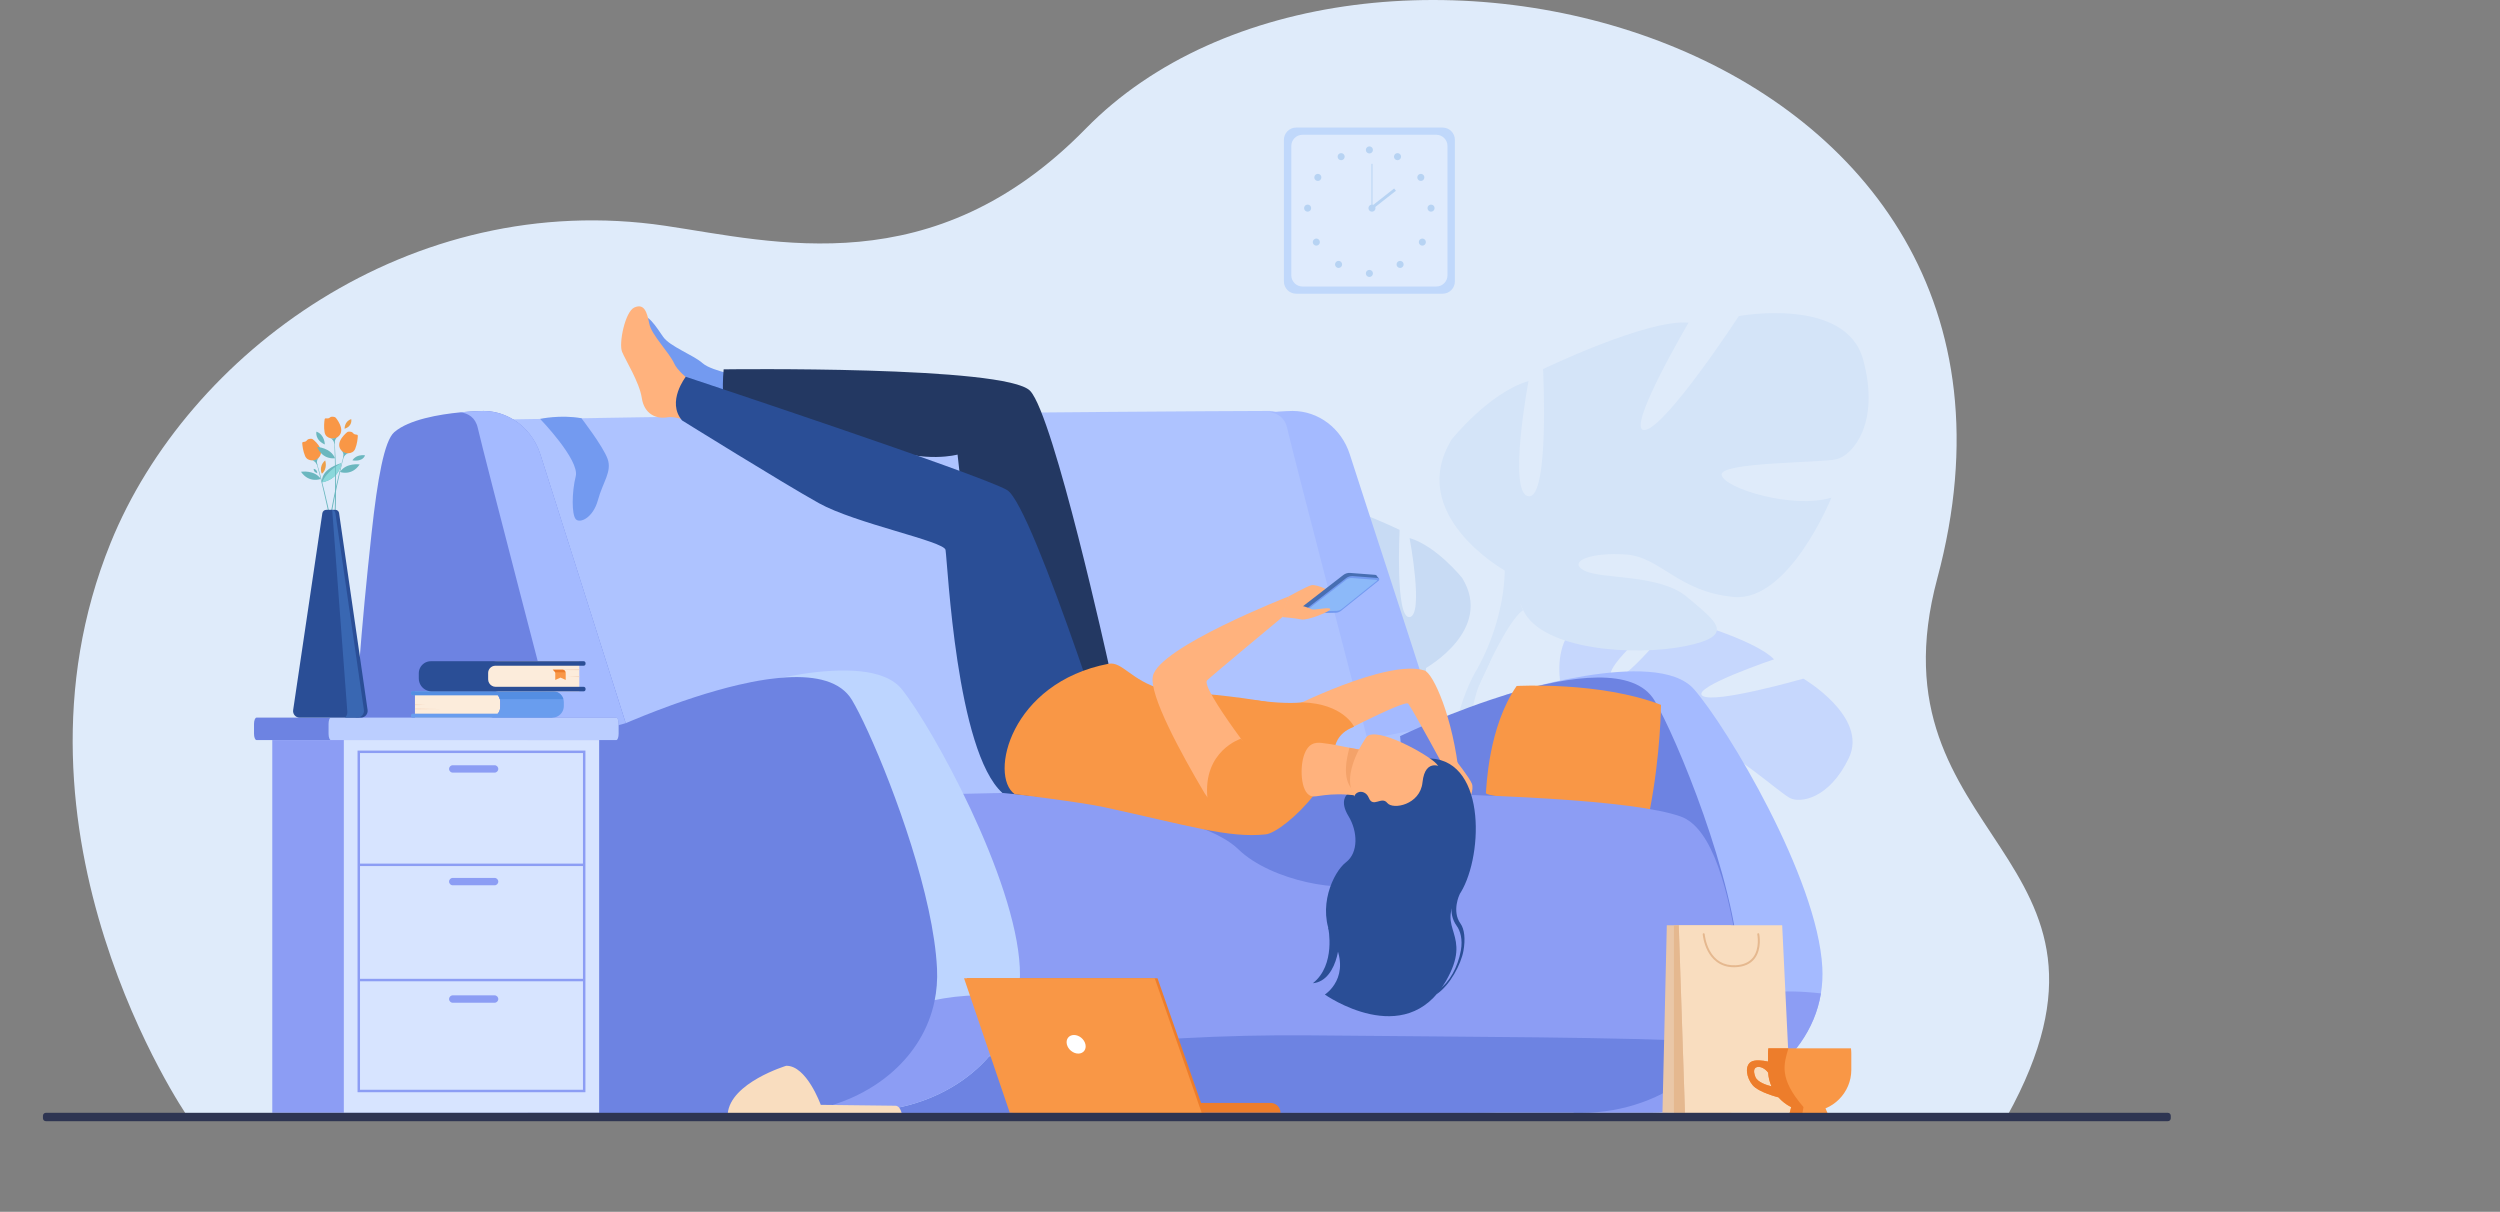 <svg width="524" height="254" viewBox="0 0 524 254" fill="none" xmlns="http://www.w3.org/2000/svg">
<rect x="0" y="0" width="524" height="254" fill="#808080" stroke="none"/>
<g clip-path="url(#clip0_1715_7996)">
<g clip-path="url(#clip1_1715_7996)">
<path d="M39.21 233.865C39.21 233.865 -1.518 174.697 23.187 113.785C39.29 74.081 85.998 39.417 139.442 47.324C162.253 50.697 195.598 59.654 227.557 26.98C284.463 -31.203 436.772 6.759 406.063 121.214C391.202 176.603 451.292 178.616 420.675 233.983L39.21 233.865Z" fill="#DFEBFA"/>
<path d="M302.38 61.561H271.67C270.26 61.561 269.107 60.405 269.107 58.994V29.305C269.107 27.893 270.261 26.738 271.67 26.738H302.38C303.79 26.738 304.943 27.894 304.943 29.305V58.994C304.943 60.407 303.789 61.561 302.38 61.561Z" fill="#C0D8FB"/>
<path d="M301.049 60.054H273C271.712 60.054 270.659 58.999 270.659 57.709V30.592C270.659 29.302 271.712 28.247 273 28.247H301.049C302.337 28.247 303.391 29.302 303.391 30.592V57.709C303.391 58.999 302.337 60.054 301.049 60.054Z" fill="#DFEBFD"/>
<path d="M286.283 31.425C286.283 31.014 286.614 30.682 287.025 30.682C287.435 30.682 287.767 31.014 287.767 31.425C287.767 31.836 287.435 32.168 287.025 32.168C286.614 32.168 286.283 31.836 286.283 31.425Z" fill="#B7D3F3"/>
<path d="M292.272 32.475C292.472 32.116 292.923 31.987 293.282 32.187C293.64 32.387 293.769 32.839 293.569 33.198C293.37 33.557 292.918 33.686 292.56 33.486C292.201 33.288 292.072 32.834 292.272 32.475Z" fill="#B7D3F3"/>
<path d="M297.405 36.56C297.749 36.338 298.208 36.437 298.431 36.782C298.653 37.127 298.554 37.587 298.21 37.81C297.865 38.032 297.406 37.933 297.183 37.588C296.96 37.243 297.059 36.782 297.405 36.56Z" fill="#B7D3F3"/>
<path d="M299.946 42.88C300.356 42.88 300.688 43.212 300.688 43.623C300.688 44.034 300.356 44.367 299.946 44.367C299.535 44.367 299.203 44.034 299.203 43.623C299.203 43.214 299.535 42.88 299.946 42.88Z" fill="#B7D3F3"/>
<path d="M298.648 50.217C298.938 50.506 298.938 50.977 298.648 51.269C298.359 51.559 297.889 51.559 297.598 51.269C297.309 50.979 297.309 50.508 297.598 50.217C297.887 49.925 298.357 49.925 298.648 50.217Z" fill="#B7D3F3"/>
<path d="M293.461 56.166C293.871 56.166 294.203 55.834 294.203 55.423C294.203 55.013 293.871 54.68 293.461 54.68C293.051 54.68 292.719 55.013 292.719 55.423C292.719 55.834 293.051 56.166 293.461 56.166Z" fill="#B7D3F3"/>
<path d="M286.283 57.31C286.283 56.899 286.614 56.566 287.025 56.566C287.435 56.566 287.767 56.899 287.767 57.31C287.767 57.721 287.435 58.053 287.025 58.053C286.614 58.053 286.283 57.721 286.283 57.31Z" fill="#B7D3F3"/>
<path d="M281.752 32.475C281.553 32.116 281.102 31.987 280.743 32.187C280.384 32.387 280.256 32.839 280.455 33.198C280.655 33.557 281.106 33.686 281.465 33.486C281.823 33.288 281.952 32.834 281.752 32.475Z" fill="#B7D3F3"/>
<path d="M276.622 36.559C276.277 36.337 275.818 36.436 275.595 36.781C275.373 37.126 275.472 37.586 275.817 37.809C276.161 38.032 276.62 37.932 276.843 37.587C277.065 37.242 276.966 36.781 276.622 36.559Z" fill="#B7D3F3"/>
<path d="M274.079 42.88C273.669 42.88 273.337 43.212 273.337 43.623C273.337 44.034 273.669 44.367 274.079 44.367C274.489 44.367 274.821 44.034 274.821 43.623C274.821 43.214 274.489 42.88 274.079 42.88Z" fill="#B7D3F3"/>
<path d="M275.378 50.216C275.088 50.505 275.088 50.976 275.378 51.268C275.667 51.557 276.137 51.557 276.428 51.268C276.718 50.978 276.718 50.507 276.428 50.216C276.137 49.924 275.667 49.924 275.378 50.216Z" fill="#B7D3F3"/>
<path d="M280.039 54.896C279.749 55.186 279.749 55.657 280.039 55.948C280.328 56.238 280.798 56.238 281.089 55.948C281.378 55.659 281.378 55.188 281.089 54.896C280.798 54.605 280.329 54.605 280.039 54.896Z" fill="#B7D3F3"/>
<path d="M286.824 43.623C286.824 43.212 287.155 42.88 287.566 42.88C287.976 42.88 288.308 43.212 288.308 43.623C288.308 44.034 287.976 44.367 287.566 44.367C287.157 44.367 286.824 44.034 286.824 43.623Z" fill="#B7D3F3"/>
<path d="M287.668 34.336H287.465V43.625H287.668V34.336Z" fill="#B7D3F3"/>
<path d="M292.209 39.504L287.292 43.37L287.668 43.85L292.584 39.984L292.209 39.504Z" fill="#B7D3F3"/>
<g opacity="0.5">
<path d="M328.132 147.974C328.132 147.974 322.49 132.422 334.737 128.515C334.737 128.515 343.205 126.934 348.701 129.394C348.701 129.394 335.703 139.771 337.78 142.074C339.857 144.377 351.431 129.465 351.431 129.465C351.431 129.465 367.696 133.859 371.83 138.193C371.83 138.193 354.281 144.131 356.86 145.851C359.439 147.571 377.986 142.242 377.986 142.242C377.986 142.242 391.655 150.24 387.523 158.87C383.389 167.5 377.321 168.357 375.198 167.286C373.075 166.215 361.996 156.389 361.032 158.098C360.068 159.807 365.627 168.677 370.976 171.011C370.976 171.011 356.404 178.502 350.794 172.64C345.185 166.776 346.556 161.352 343.024 157.792C339.493 154.231 335.849 152.864 336.862 155.518C337.875 158.172 344.869 163.018 345.683 168.261C346.498 173.504 347.591 177.243 340.912 173.507C334.233 169.77 324.675 160.241 326.404 154.108C328.132 147.974 328.132 147.974 328.132 147.974Z" fill="#AEC3FF"/>
<path d="M380.258 156.404C380.258 156.404 341.164 139.914 328.133 147.973C328.133 147.973 324.012 153.054 316.06 156.099L314.178 158.285C314.178 158.285 323.781 153.618 326.405 154.106C326.404 154.106 327.849 138.577 380.258 156.404Z" fill="#AEC3FF"/>
<path d="M316.058 156.099C316.058 156.099 305.172 159.195 300.345 170.242L301.839 170.963C301.839 170.963 308.938 160.335 315.566 157.633C322.194 154.928 316.058 156.099 316.058 156.099Z" fill="#AEC3FF"/>
</g>
<path d="M298.873 140.012C298.873 140.012 313.137 132.012 306.481 121.154C306.481 121.154 301.155 114.487 295.45 112.772C295.45 112.772 298.493 128.964 295.45 129.345C292.407 129.726 293.359 111.058 293.359 111.058C293.359 111.058 278.334 103.819 272.437 104.391C272.437 104.391 281.757 120.202 278.713 119.821C275.67 119.44 265.209 103.438 265.209 103.438C265.209 103.438 249.804 100.581 247.332 109.724C244.86 118.868 248.854 123.441 251.135 124.011C253.417 124.582 268.063 124.392 267.682 126.296C267.302 128.202 257.413 131.249 251.897 129.534C251.897 129.534 257.983 144.583 265.97 143.821C273.956 143.059 276.43 138.105 281.375 137.726C286.32 137.344 289.934 138.678 287.46 140.011C284.987 141.343 276.62 140.447 272.626 143.849C268.632 147.25 265.399 149.346 272.816 150.87C280.234 152.395 293.547 151.442 296.21 145.727C298.873 140.012 298.873 140.012 298.873 140.012Z" fill="#C8DBF4"/>
<path d="M254.368 112.581C254.368 112.581 294.308 125.535 298.873 140.013C298.873 140.013 298.683 146.489 302.677 153.918V156.775C302.677 156.775 298.493 147.059 296.211 145.727C296.211 145.727 305.15 133.153 254.368 112.581Z" fill="#C8DBF4"/>
<path d="M302.677 153.918C302.677 153.918 308.836 163.286 305.325 174.69L303.74 174.264C303.74 174.264 305.278 161.703 302.056 155.386C298.834 149.069 302.677 153.918 302.677 153.918Z" fill="#C8DBF4"/>
<path d="M315.385 119.57C315.385 119.57 294.59 107.906 304.295 92.076C304.295 92.076 312.058 82.355 320.376 79.856C320.376 79.856 315.94 103.461 320.376 104.017C324.812 104.573 323.427 77.356 323.427 77.356C323.427 77.356 345.331 66.802 353.928 67.635C353.928 67.635 340.342 90.687 344.777 90.131C349.213 89.575 364.464 66.246 364.464 66.246C364.464 66.246 386.924 62.08 390.528 75.411C394.132 88.742 388.309 95.407 384.982 96.24C381.654 97.073 360.304 96.796 360.859 99.573C361.414 102.349 375.832 106.794 383.873 104.295C383.873 104.295 375 126.234 363.354 125.124C351.709 124.013 348.105 116.792 340.895 116.236C333.685 115.68 328.418 117.625 332.022 119.569C335.626 121.512 347.826 120.205 353.649 125.165C359.472 130.123 364.186 133.178 353.372 135.399C342.559 137.621 323.15 136.232 319.268 127.9C315.385 119.57 315.385 119.57 315.385 119.57Z" fill="#D4E4F8"/>
<path d="M380.266 79.58C380.266 79.58 322.038 98.466 315.384 119.572C315.384 119.572 315.661 129.014 309.838 139.845V144.011C309.838 144.011 315.937 129.847 319.265 127.904C319.266 127.904 306.235 109.574 380.266 79.58Z" fill="#D4E4F8"/>
<path d="M309.839 139.845C309.839 139.845 300.859 153.503 305.979 170.129L308.289 169.507C308.289 169.507 306.047 151.194 310.745 141.984C315.442 132.775 309.839 139.845 309.839 139.845Z" fill="#D4E4F8"/>
<path d="M300.743 166.204C299.972 168.036 292.572 169.735 281.591 171.238C279.655 171.504 277.611 171.762 275.467 172.016C238.091 176.424 135.72 178.886 129.41 177.586C120.69 175.789 103.34 87.965 103.34 87.965C103.34 87.965 154.427 87.078 194.998 86.645C208.878 86.499 257.156 86.132 266.108 86.132C279.974 86.132 301.987 163.238 300.743 166.204Z" fill="#AEC3FF"/>
<path d="M286.602 154.932C286.602 154.932 270.918 94.755 269.786 89.698C269.283 87.444 267.728 86.63 266.162 86.419C268.918 86.153 270.925 86.134 270.925 86.134C276.351 86.134 281.174 89.791 282.916 95.228C286.715 107.086 294.261 129.866 301.347 152.138C300.988 152.13 286.602 154.932 286.602 154.932Z" fill="#A4BAFF"/>
<path d="M381.667 208.212C379.165 223.306 362.809 232.92 346.032 232.92H312.803L315.379 145.708C315.379 145.708 347.106 135.351 355.069 144.469C362.046 152.456 380.964 184.07 381.959 202.783C382.058 204.662 381.956 206.474 381.667 208.212Z" fill="#A4BAFF"/>
<path d="M381.667 208.219C379.165 223.507 362.809 233.244 346.032 233.244H329.732C340.603 226.216 350.43 204.56 381.667 208.219Z" fill="#8C9DF4"/>
<path d="M293.458 154.297C293.458 154.297 338.283 132.672 346.775 146.798C351.283 154.299 363.689 184.22 364.604 202.999C365.494 221.245 348.768 233.241 331.563 233.241H301.005L293.458 154.297Z" fill="#6D83E2"/>
<path d="M317.892 143.781C317.892 143.781 335.376 142.787 348.149 147.742C348.149 147.742 348.075 157.978 345.818 169.692C345.818 169.692 311.316 167.495 311.445 166.218C311.572 164.939 311.954 152.361 317.892 143.781Z" fill="#F99746"/>
<path d="M354.542 219.708C353.896 220.193 353.221 220.666 352.52 221.129C352.025 221.458 351.515 221.779 350.995 222.099C344.518 226.052 336.076 229.194 326.416 231.142C319.115 232.612 311.124 233.404 302.763 233.343L288.233 233.346H288.036L219.256 233.361L179.832 233.371H179.247L179.245 233.355L179.03 232.426L177.875 227.433L165.393 167.694C165.393 167.694 183.973 166.707 210.109 166.203C216.12 166.086 223.055 166.299 229.659 166.211C246.036 165.992 263.783 165.888 280.647 166.053C313.132 166.373 342.348 167.691 352.203 171.112C359.054 173.489 362.428 186.959 364.48 201.029C365.48 207.899 361.673 214.381 354.542 219.708Z" fill="#8C9DF4"/>
<path d="M360.636 218.426C359.967 218.95 359.066 219.607 358.343 220.11C357.832 220.466 357.305 220.804 356.767 221.151C350.075 225.431 341.35 228.741 331.369 230.853C323.825 232.445 315.566 233.278 306.927 233.213L291.912 233.217H291.709L220.636 233.234L179.898 233.243H179.294L179.292 233.229L179.071 232.221L177.879 226.184C203.187 221.45 238.208 216.638 274.739 217.012C309.442 217.366 338.728 217.305 360.636 218.426Z" fill="#6D83E2"/>
<path d="M213.35 209.003C210.655 223.644 195.869 232.92 180.712 232.92H150.153L152.543 144.937C152.543 144.937 181.7 135.353 189.022 144.471C195.438 152.458 212.837 184.072 213.752 202.785C213.858 204.949 213.716 207.026 213.35 209.003Z" fill="#BDD5FF"/>
<path d="M213.35 209.003C210.655 223.644 195.869 232.921 180.712 232.921H156.258C167.705 225.614 183.116 205.426 213.35 209.003Z" fill="#8C9DF4"/>
<path d="M195.863 209.911C194.647 215.706 191.542 220.635 187.291 224.455L187.29 224.456C184.753 226.734 181.808 228.616 178.61 230.049C174.682 231.812 170.373 232.898 165.975 233.21C165.747 233.224 165.519 233.239 165.291 233.251C165.11 233.261 164.926 233.267 164.746 233.273C164.442 233.286 164.139 233.295 163.835 233.298C163.675 233.3 163.514 233.302 163.351 233.302H132.794L132.792 233.287C132.212 233.295 131.622 233.301 131.028 233.309C127.883 233.346 124.596 233.38 121.547 233.405C121.036 233.41 120.533 233.415 120.038 233.418C119.852 233.42 119.668 233.42 119.489 233.42C116.476 233.44 113.813 233.448 111.915 233.435C109.243 233.42 106.726 233.24 104.358 232.886C101.302 232.429 98.5 231.682 95.936 230.611C95.478 230.421 95.027 230.221 94.586 230.008C94.135 229.792 93.692 229.567 93.258 229.329C92.099 228.698 90.992 227.986 89.945 227.195C87.234 225.151 84.889 222.565 82.895 219.38C81.508 217.166 80.287 214.66 79.231 211.846C77.937 208.403 76.892 204.495 76.08 200.091C76.058 199.98 76.038 199.868 76.017 199.754C75.651 197.731 75.333 195.601 75.064 193.366C74.942 192.347 74.829 191.308 74.727 190.245C74.362 186.49 74.121 182.455 73.998 178.124C73.987 177.747 73.978 177.366 73.97 176.985C73.969 176.9 73.967 176.815 73.965 176.731C73.89 173.29 73.887 169.669 73.953 165.856C73.981 164.185 74.025 162.481 74.08 160.736C74.105 159.942 74.134 159.142 74.165 158.335C74.321 154.28 74.547 150.034 74.838 145.588C74.969 143.591 75.113 141.554 75.27 139.477C75.92 130.913 76.8 121.657 77.892 111.666C79.129 100.324 80.555 92.396 82.631 90.589C85.691 87.926 92.077 86.853 96.52 86.423H96.524C99.279 86.157 101.283 86.137 101.283 86.137C101.382 86.137 101.482 86.138 101.579 86.14C101.648 86.141 101.719 86.143 101.79 86.148C101.958 86.156 102.128 86.165 102.295 86.181C102.387 86.189 102.483 86.197 102.576 86.208C102.639 86.212 102.7 86.22 102.762 86.23C102.854 86.241 102.949 86.253 103.04 86.267C103.205 86.291 103.368 86.319 103.532 86.351C103.644 86.373 103.757 86.397 103.867 86.422C103.876 86.422 103.887 86.425 103.895 86.427C103.975 86.444 104.057 86.463 104.137 86.485C104.292 86.521 104.444 86.562 104.595 86.606C104.699 86.636 104.801 86.668 104.903 86.701C104.976 86.724 105.045 86.748 105.117 86.771C105.966 87.06 106.779 87.441 107.548 87.905C110.182 89.501 112.254 92.085 113.275 95.284C116.822 106.413 123.153 126.311 129.743 147.122C129.776 147.226 129.809 147.331 129.842 147.435C130.221 148.63 130.6 149.831 130.981 151.031C131.018 151.152 131.056 151.273 131.095 151.395C131.116 151.456 131.135 151.517 131.155 151.579C131.526 151.421 131.911 151.258 132.309 151.094C132.322 151.086 132.334 151.081 132.35 151.076C133.93 150.415 135.718 149.69 137.648 148.953H137.649C138.649 148.571 139.686 148.182 140.755 147.796C143.771 146.706 147.026 145.625 150.325 144.698C151.787 144.283 153.264 143.898 154.728 143.557C156.608 143.118 158.476 142.745 160.296 142.469C160.358 142.458 160.409 142.45 160.453 142.444C160.668 142.411 160.882 142.382 161.096 142.353C162.379 142.176 163.634 142.045 164.849 141.976H164.851C171.065 141.617 176.212 142.789 178.567 146.712C179.446 148.178 180.629 150.503 181.967 153.431C184.733 159.487 188.17 168.137 191.002 177.161C193.815 186.128 196.031 195.467 196.399 203.011C196.512 205.421 196.322 207.727 195.863 209.911Z" fill="#6D83E2"/>
<path d="M116.959 154.932C116.959 154.932 101.276 94.755 100.143 89.698C99.64 87.444 98.085 86.63 96.519 86.419C99.275 86.153 101.282 86.134 101.282 86.134C106.708 86.134 111.531 89.791 113.273 95.228C117.072 107.086 124.067 129.299 131.152 151.571C130.216 151.979 116.959 154.932 116.959 154.932Z" fill="#A4BAFF"/>
<path d="M242.542 233.241H268.39C268.39 232.101 267.467 231.178 266.33 231.178H242.544V233.241H242.542Z" fill="#ED7D2B"/>
<path d="M242.616 205.048H202.656L212.24 233.242H252.459L242.616 205.048Z" fill="#ED7D2B"/>
<path d="M202.066 205.046L211.651 233.241H251.871L242.028 205.046H202.066Z" fill="#F99746"/>
<path d="M223.611 218.883C223.86 219.961 224.932 220.833 226.008 220.833C227.083 220.833 227.755 219.959 227.506 218.883C227.258 217.806 226.186 216.934 225.11 216.934C224.033 216.932 223.363 217.806 223.611 218.883Z" fill="white"/>
<path d="M129.663 151.732V153.801C129.663 154.526 129.429 155.116 129.142 155.116H53.763C53.477 155.116 53.242 154.526 53.242 153.801V151.732C53.242 151.009 53.477 150.415 53.763 150.415H129.142C129.429 150.415 129.663 151.009 129.663 151.732Z" fill="#6D83E2"/>
<path d="M129.663 151.732V153.801C129.663 154.526 129.447 155.116 129.186 155.116H69.342C69.08 155.116 68.866 154.526 68.866 153.801V151.732C68.866 151.009 69.081 150.415 69.342 150.415H129.185C129.447 150.415 129.663 151.009 129.663 151.732Z" fill="#BBCEFF"/>
<path d="M110.584 155.116H57.069V233.242H110.584V155.116Z" fill="#8C9DF4"/>
<path d="M125.581 155.116H72.066V233.242H125.581V155.116Z" fill="#D7E4FF"/>
<path d="M122.705 228.93H74.942V157.323H122.705V228.93ZM75.458 228.413H122.189V157.841H75.458V228.413Z" fill="#8C9DF4"/>
<path d="M122.447 181.011H75.2V181.527H122.447V181.011Z" fill="#8C9DF4"/>
<path d="M122.447 205.16H75.2V205.677H122.447V205.16Z" fill="#8C9DF4"/>
<path d="M103.666 161.942H94.898C94.472 161.942 94.124 161.594 94.124 161.167C94.124 160.741 94.472 160.393 94.898 160.393H103.666C104.092 160.393 104.439 160.741 104.439 161.167C104.439 161.593 104.09 161.942 103.666 161.942Z" fill="#8C9DF4"/>
<path d="M103.666 185.558H94.898C94.472 185.558 94.124 185.21 94.124 184.783C94.124 184.356 94.472 184.008 94.898 184.008H103.666C104.092 184.008 104.439 184.356 104.439 184.783C104.439 185.208 104.09 185.558 103.666 185.558Z" fill="#8C9DF4"/>
<path d="M103.666 210.175H94.898C94.472 210.175 94.124 209.827 94.124 209.4C94.124 208.973 94.472 208.625 94.898 208.625H103.666C104.092 208.625 104.439 208.973 104.439 209.4C104.439 209.827 104.09 210.175 103.666 210.175Z" fill="#8C9DF4"/>
<path d="M102.59 150.415H86.974V144.892H102.64C103.859 144.892 104.845 145.881 104.845 147.1V148.157C104.847 149.404 103.837 150.415 102.59 150.415Z" fill="#FCECDB"/>
<path d="M118.175 147.165V147.996C118.175 148.44 118.055 148.856 117.848 149.214C117.429 149.933 116.651 150.417 115.759 150.417H86.496C86.303 150.417 86.145 150.259 86.145 150.066V149.94C86.145 149.746 86.303 149.588 86.496 149.588H104.334C104.43 149.472 104.513 149.346 104.584 149.212C104.751 148.897 104.845 148.538 104.845 148.155V147.098C104.845 146.905 104.82 146.716 104.773 146.536C104.692 146.232 104.549 145.953 104.359 145.716H86.496C86.303 145.716 86.145 145.558 86.145 145.364V145.24C86.145 145.046 86.303 144.889 86.496 144.889H115.904C116.94 144.889 117.814 145.585 118.085 146.535C118.145 146.738 118.175 146.947 118.175 147.165Z" fill="#699DEE"/>
<path d="M118.087 146.538H104.773C104.692 146.234 104.549 145.955 104.359 145.717H86.496C86.303 145.717 86.145 145.56 86.145 145.366V145.242C86.145 145.048 86.303 144.891 86.496 144.891H115.904C116.942 144.892 117.816 145.588 118.087 146.538Z" fill="#548EE2"/>
<path d="M86.976 147.652L89.143 147.745L86.976 147.802V147.652Z" fill="#F4D2B8"/>
<path d="M86.976 148.521L92.13 148.613L86.976 148.669V148.521Z" fill="#F4D2B8"/>
<path d="M104.433 144.902H121.417V138.59H104.378C103.018 138.59 101.916 139.694 101.916 141.056V142.379C101.916 143.773 103.043 144.902 104.433 144.902Z" fill="#FCECDB"/>
<path d="M102.315 141.039V142.398C102.32 142.978 102.64 143.482 103.111 143.751C103.343 143.883 103.611 143.959 103.895 143.959H122.34C122.555 143.959 122.732 144.134 122.732 144.351V144.512C122.732 144.728 122.557 144.904 122.34 144.904H90.478C89.562 144.904 88.756 144.449 88.267 143.753C87.959 143.313 87.778 142.779 87.778 142.201V141.129C87.778 140.733 87.867 140.359 88.029 140.025C88.44 139.176 89.306 138.59 90.311 138.59H122.338C122.554 138.59 122.73 138.765 122.73 138.982V139.143C122.73 139.358 122.555 139.535 122.338 139.535H103.839C103.397 139.535 102.996 139.724 102.717 140.025C102.471 140.291 102.317 140.647 102.315 141.039Z" fill="#2A4E96"/>
<path d="M121.417 141.746L119.054 141.852L121.417 141.916V141.746Z" fill="#F4D2B8"/>
<path d="M121.417 140.294L115.792 140.399L121.417 140.464V140.294Z" fill="#F4D2B8"/>
<path d="M115.851 140.379C115.851 140.379 116.222 140.579 116.344 140.908C116.366 140.966 116.38 141.028 116.384 141.092C116.404 141.53 116.384 142.519 116.384 142.519L117.48 142.025L118.572 142.519V141.179C118.572 140.925 118.478 140.678 118.305 140.518C118.22 140.439 118.118 140.38 118.002 140.38H115.851V140.379Z" fill="#F99746"/>
<path d="M115.851 140.379C115.851 140.379 116.222 140.579 116.344 140.908L118.541 140.927C118.541 140.927 118.454 140.456 118.002 140.379H115.851Z" fill="#ED7D2B"/>
<path d="M164.786 223.39C164.786 223.39 153.103 226.929 152.532 233.437H189.007C189.007 233.437 188.722 231.763 187.676 231.763C186.632 231.763 172.029 231.573 172.029 231.573C172.029 231.573 169.06 223.294 164.786 223.39Z" fill="#F9DDBF"/>
<path d="M72.651 139.133C72.651 139.133 68.669 140.752 65.839 136.686C65.841 136.684 70.434 135.903 72.651 139.133Z" fill="#6BB7BF"/>
<path d="M72.932 137.463C72.932 137.463 73.211 136.038 74.881 135.989C74.881 135.989 74.252 137.432 72.932 137.463Z" fill="#6BB7BF"/>
<path d="M72.093 129.122C72.093 129.122 70.163 129.328 69.438 127.21C69.438 127.21 71.53 127.443 72.093 129.122Z" fill="#6BB7BF"/>
<path d="M67.51 101.109C71.406 100.273 71.472 97.082 71.472 97.082C66.885 98.534 67.51 101.109 67.51 101.109Z" fill="#6BB7BF"/>
<path d="M67.243 100.382C67.243 100.382 64.812 101.37 63.086 98.887C63.086 98.887 65.889 98.412 67.243 100.382Z" fill="#6BB7BF"/>
<path d="M72.575 148.491L73.079 149.07C73.156 149.159 73.3 149.104 73.3 148.987C73.272 132.56 71.19 117.966 69.44 109.356C67.531 99.958 65.595 94.403 65.576 94.348C65.595 94.403 67.342 100.048 69.245 109.417C70.997 118.042 73 129.315 72.494 148.267C72.49 148.351 72.522 148.429 72.575 148.491Z" fill="#6BB7BF"/>
<path d="M65.609 92.11C66.231 92.611 68.61 94.742 66.301 96.384C66.301 96.384 64.532 96.945 63.947 95.581C63.501 94.54 63.38 93.378 63.347 92.886C63.339 92.759 63.435 92.65 63.562 92.638C63.699 92.625 63.88 92.595 64.062 92.524C64.281 92.439 64.392 92.108 64.688 92.036C64.874 91.99 65.062 91.951 65.278 91.97C65.4 91.981 65.515 92.033 65.609 92.11Z" fill="#F99746"/>
<path d="M66.93 95.791C66.93 95.791 66.226 96.356 66.487 97.26L66.495 97.594C66.495 97.594 66.308 96.758 65.443 96.5C65.443 96.5 66.221 96.586 66.93 95.791Z" fill="#6BB7BF"/>
<path d="M67.51 101.109C71.406 100.273 71.472 97.082 71.472 97.082C71.472 97.082 68.386 98.778 67.51 101.109Z" fill="#8AD8DB"/>
<path d="M71.253 98.923C71.253 98.923 73.703 99.862 75.381 97.345C75.381 97.345 72.567 96.926 71.253 98.923Z" fill="#6BB7BF"/>
<path d="M66.885 147.131L66.392 147.721C66.319 147.811 66.172 147.759 66.169 147.643C65.869 131.219 67.66 116.586 69.236 107.942C70.956 98.508 72.78 92.915 72.799 92.858C72.78 92.913 71.148 98.593 69.434 107.999C67.855 116.658 66.076 127.968 66.963 146.907C66.966 146.989 66.937 147.069 66.885 147.131Z" fill="#6BB7BF"/>
<path d="M72.722 90.62C72.11 91.132 69.775 93.31 72.115 94.907C72.115 94.907 73.895 95.433 74.453 94.057C74.879 93.006 74.977 91.842 74.999 91.351C75.005 91.223 74.906 91.116 74.778 91.107C74.642 91.097 74.459 91.07 74.277 91.003C74.057 90.922 73.939 90.593 73.641 90.527C73.456 90.484 73.266 90.45 73.05 90.474C72.929 90.488 72.816 90.541 72.722 90.62Z" fill="#F99746"/>
<path d="M71.475 94.326C71.475 94.326 72.19 94.877 71.948 95.786V96.12C71.948 96.12 72.119 95.281 72.978 95.005C72.976 95.005 72.2 95.107 71.475 94.326Z" fill="#6BB7BF"/>
<path d="M70.215 96.048C70.215 96.048 67.629 96.481 66.482 93.681C66.482 93.681 69.323 93.829 70.215 96.048Z" fill="#6BB7BF"/>
<path d="M64.944 144.163L65.309 144.839C65.364 144.941 65.518 144.919 65.543 144.806C69.092 128.768 70.237 114.072 70.405 105.286C70.589 95.698 69.909 89.853 69.902 89.795C69.909 89.853 70.383 95.744 70.201 105.304C70.033 114.103 69.534 125.542 64.913 143.929C64.892 144.007 64.905 144.092 64.944 144.163Z" fill="#6BB7BF"/>
<path d="M70.421 87.617C70.918 88.24 72.777 90.839 70.166 91.94C70.166 91.94 68.319 92.101 68.044 90.642C67.834 89.529 67.968 88.368 68.045 87.881C68.066 87.754 68.182 87.67 68.309 87.686C68.445 87.703 68.629 87.714 68.822 87.684C69.055 87.65 69.236 87.35 69.539 87.344C69.729 87.34 69.923 87.343 70.129 87.409C70.245 87.445 70.346 87.522 70.421 87.617Z" fill="#F99746"/>
<path d="M70.909 91.497C70.909 91.497 70.099 91.895 70.155 92.834L70.089 93.162C70.089 93.162 70.088 92.305 69.302 91.864C69.303 91.864 70.044 92.119 70.909 91.497Z" fill="#6BB7BF"/>
<path d="M68.081 93.163C68.081 93.163 68.081 91.11 66.317 90.468C66.316 90.466 65.927 92.178 68.081 93.163Z" fill="#6BB7BF"/>
<path d="M72.226 89.864C72.226 89.864 72.174 88.299 73.62 87.847C73.62 87.848 73.967 89.305 72.226 89.864Z" fill="#ED9F4A"/>
<path d="M67.482 99.283C67.43 99.329 66.729 97.76 68.155 96.5C68.155 96.5 68.753 98.177 67.482 99.283Z" fill="#ED9F4A"/>
<path d="M66.482 99.16C66.522 99.171 66.493 98.378 65.752 98.267C65.752 98.267 65.627 98.925 66.482 99.16Z" fill="#6BB7BF"/>
<path d="M73.876 96.499C73.876 96.499 74.502 95.201 76.505 95.427C76.505 95.427 76.205 96.819 73.876 96.499Z" fill="#6BB7BF"/>
<path d="M62.804 150.414H75.645C76.508 150.414 77.17 149.647 77.046 148.792L71.069 107.53C71.014 107.146 70.684 106.859 70.295 106.859H68.388C67.974 106.859 67.624 107.163 67.562 107.573L61.444 148.831C61.32 149.666 61.965 150.414 62.804 150.414Z" fill="#2A4E96"/>
<path d="M72.8 149.167L69.627 106.871C69.968 106.917 70.247 107.183 70.297 107.533L76.274 148.794C76.398 149.649 75.736 150.416 74.873 150.416H72.306C72.638 150.117 72.838 149.663 72.8 149.167Z" fill="#3967B2"/>
<path d="M286.14 184.981C281.969 187.263 266.545 184.817 259.506 177.966C252.466 171.115 229.398 168.336 229.398 168.336C229.398 168.336 229.503 168.284 229.708 168.187C249.066 167.872 263.871 165.041 283.805 165.278C292.962 172.57 288.811 183.521 286.14 184.981Z" fill="#6D83E2"/>
<path d="M121.868 87.659C121.868 87.659 126.376 93.496 127.348 96.171C128.318 98.845 126.353 101.033 125.334 104.8C124.315 108.567 121.524 109.783 120.675 108.811C119.826 107.84 119.826 103.22 120.675 99.818C121.524 96.415 113.21 87.801 113.21 87.801C113.21 87.801 117.398 86.872 121.868 87.659Z" fill="#739AF0"/>
<path d="M298.565 140.528C290.722 138.051 270.113 148.565 270.113 148.565L277.059 155.721C277.059 155.721 294.485 146.505 295.178 147.499C296.571 149.495 303.528 162.408 303.528 162.408L305.855 162.8C304.606 150.452 300.414 141.113 298.565 140.528Z" fill="#FFB27D"/>
<path d="M279.82 156.616C279.82 156.616 280.04 153.738 283.805 152.308C283.805 152.308 281.581 147.476 272.912 147.213C272.912 147.213 269.901 147.654 264.067 146.873C258.138 146.079 266.613 150.991 266.613 150.991L279.82 156.616Z" fill="#F99746"/>
<path d="M307.915 167.787C307.915 167.787 309.011 165.499 308.498 164.239C307.986 162.977 305.116 159.354 305.116 159.354L304.342 162.881L307.915 167.787Z" fill="#FFB27D"/>
<path d="M270.132 125.001C270.132 125.001 273.805 122.944 274.854 122.661C275.901 122.377 279.867 124.041 279.633 125.121C279.485 125.803 276.823 126.167 275.771 126.74C274.719 127.315 272.804 130.323 269.244 128.214C268.84 127.98 270.132 125.001 270.132 125.001Z" fill="#FFB27D"/>
<path d="M273.054 127.102L281.569 120.514C281.976 120.199 282.485 120.046 282.998 120.085L288.259 120.488C288.533 120.509 288.64 120.855 288.426 121.027L280.531 127.355C280.202 127.618 279.798 127.766 279.378 127.776L273.342 127.914C272.904 127.925 272.708 127.371 273.054 127.102Z" fill="#476EB2"/>
<path d="M288.494 120.63L289.072 121.312L273.514 128.363L272.967 127.735L281.94 120.874L282.987 120.611L288.494 120.63Z" fill="#476EB2"/>
<path d="M273.621 127.765L282.136 121.177C282.543 120.862 283.053 120.709 283.566 120.748L288.827 121.151C289.101 121.172 289.207 121.518 288.994 121.69L281.098 128.018C280.77 128.281 280.366 128.429 279.946 128.439L273.909 128.578C273.47 128.587 273.275 128.033 273.621 127.765Z" fill="#739AF0"/>
<path d="M274.004 127.833L282.135 121.542C282.498 121.26 282.954 121.125 283.413 121.16L288.511 121.55C288.615 121.558 288.654 121.689 288.574 121.753L281.208 127.658C280.916 127.893 280.553 128.025 280.178 128.033L274.126 128.171C273.941 128.176 273.859 127.945 274.004 127.833Z" fill="#8CB9F9"/>
<path d="M156.687 79.088C156.687 79.088 149.276 77.909 147.28 76.138C145.285 74.366 140.442 72.657 139.002 70.611C137.56 68.565 135.638 65.284 134.014 66.469C133.397 66.918 134.874 77.049 136.255 78.365C137.635 79.68 142.206 82.683 144.022 85.491C145.839 88.3 148.554 88.347 150.603 86.936C152.65 85.525 159.374 85.75 159.374 85.75L156.687 79.088Z" fill="#739AF0"/>
<path d="M232.346 139.125C232.346 139.125 220.915 87.264 215.927 81.934C210.939 76.605 151.68 77.417 151.68 77.417C151.68 77.417 150.619 87.069 153.897 87.417C153.897 87.417 180.305 91.751 185.324 93.736C193.93 97.138 200.704 95.279 200.704 95.279C200.704 95.279 205.423 139.788 208.519 146.756C211.615 153.722 232.346 139.125 232.346 139.125Z" fill="#233862"/>
<path d="M148.699 82.823C148.699 82.823 142.433 78.689 141.345 76.251C140.256 73.812 136.549 70.255 136.077 67.796C135.605 65.338 134.997 63.547 132.962 64.448C131.025 65.304 129.664 71.956 130.381 73.724C131.098 75.493 134.025 80.117 134.523 83.426C135.022 86.735 137.476 87.901 139.923 87.461C142.37 87.022 148.402 90.005 148.402 90.005L148.699 82.823Z" fill="#FFB27D"/>
<path d="M236.351 168.767C236.351 168.767 216.642 105.955 211.074 102.709C205.508 99.463 143.739 78.971 143.739 78.971C143.739 78.971 139.645 84.214 142.956 88.117C142.956 88.117 163.964 101.183 171.634 105.46C179.305 109.738 197.904 113.433 198.184 115.26C198.652 118.315 200.435 157.49 210.109 166.206L236.351 168.767Z" fill="#2A4E96"/>
<path d="M265.291 174.884C269.288 174.459 284.1 160.422 278.589 152.489C273.994 145.877 246.763 145.378 243.503 144.45C237.112 142.631 235.189 138.579 232.348 139.125C211.763 143.082 207.261 162.563 212.675 166.455C212.675 166.455 226.226 168.055 231.631 169.228C248.989 172.997 257.472 175.715 265.291 174.884Z" fill="#F99746"/>
<path d="M262.619 166.519C260.158 170.187 254.721 170.036 252.469 166.236C247.55 157.932 240.838 145.652 241.64 141.726C242.88 135.646 270.131 125.001 270.131 125.001L268.791 129.338C268.791 129.338 254.096 141.54 253.013 142.595C251.455 144.112 265.58 162.106 265.58 162.106L262.619 166.519Z" fill="#FFB27D"/>
<path d="M268.792 129.34C268.792 129.34 271.547 129.56 272.763 129.838C273.978 130.115 279.073 128.118 278.81 127.634C278.548 127.151 275.411 128.001 274.846 127.681C274.282 127.363 271.508 126.291 270.06 127.08C268.61 127.87 268.792 129.34 268.792 129.34Z" fill="#FFB27D"/>
<path d="M282.333 166.549C282.333 166.549 280.693 167.867 282.641 171.055C284.591 174.244 284.757 178.722 282.127 180.722C279.496 182.722 275.873 190.281 279.38 196.921C283.539 204.797 277.688 208.459 277.688 208.459C277.688 208.459 294.499 220.308 303.013 205.717C308.942 195.559 300.704 194.829 305.748 187.701C310.792 180.574 311.866 159.589 299.858 158.975C290.668 158.506 282.333 166.549 282.333 166.549Z" fill="#2A4E96"/>
<path d="M277.057 155.721C275.612 155.556 274.101 155.783 273.253 158.52C272.39 161.309 272.697 166.795 275.247 166.94C276.46 167.009 280.018 165.724 286.893 167.209L286.901 166.66L287.023 157.416C287.023 157.416 284.193 157.027 281.565 156.476C279.361 156.013 277.872 155.814 277.057 155.721Z" fill="#FFB27D"/>
<path d="M287.025 157.416C287.025 157.416 285.47 157.279 282.844 156.729C281.157 162.936 282.572 165.146 284.85 166.754L287.025 157.416Z" fill="#F4A269"/>
<path d="M286.41 154.486C286.41 154.486 279.353 164.195 285.457 168.502C291.56 172.811 294.76 176.965 299.524 170.95C304.287 164.933 302.815 162.072 301.128 160.137C299.439 158.203 288.404 152.072 286.41 154.486Z" fill="#FFB27D"/>
<path d="M302.484 160.957C302.484 160.957 298.724 158.498 298.151 164.009C297.667 168.677 291.954 169.796 290.764 168.291C289.574 166.787 287.795 169.441 286.893 167.209C285.99 164.978 282.66 165.849 284.089 169.022C285.518 172.196 296.577 179.836 296.577 179.836L302.369 176.744L303.542 167.742L303.646 163.137L302.484 160.957Z" fill="#2A4E96"/>
<path d="M275.175 206.086C280.039 202.246 278.411 194.506 278.392 194.436L280.16 194.796C281.396 195.318 280.782 205.579 275.175 206.086Z" fill="#2A4E96"/>
<path d="M301.171 208.337L301.634 207.342C303.773 205.923 305.562 202.735 306.195 199.221C306.61 196.911 306.086 195.117 305.341 194.088C303.26 191.223 304.732 188.152 304.812 188.012L305.951 187.402C305.933 187.434 304.238 190.99 306.11 193.567C306.954 194.731 307.182 196.827 306.734 199.319C306.232 202.092 303.911 206.516 301.171 208.337Z" fill="#2A4E96"/>
<path d="M267.3 162.099L260.089 154.829C260.089 154.829 252.117 157.36 253.073 167.246L254.09 173.141L259.318 174.425L267.3 162.099Z" fill="#F99746"/>
<path d="M362.876 233.244H348.449L349.364 193.934H362.876V233.244Z" fill="#EAC7A7"/>
<path d="M375.434 233.244H353.174L351.869 193.934H373.545L375.434 233.244Z" fill="#F9DDBF"/>
<path d="M363.433 202.736C360.386 202.736 358.774 200.916 357.951 199.358C357.041 197.63 356.895 195.899 356.888 195.827C356.879 195.712 356.966 195.611 357.079 195.603C357.194 195.595 357.294 195.679 357.302 195.794C357.304 195.811 357.45 197.523 358.324 199.175C359.48 201.36 361.302 202.415 363.741 202.314C365.397 202.245 366.638 201.699 367.427 200.689C368.905 198.799 368.334 195.881 368.33 195.852C368.306 195.739 368.38 195.63 368.491 195.606C368.605 195.584 368.713 195.657 368.737 195.769C368.762 195.896 369.352 198.901 367.756 200.944C366.888 202.056 365.543 202.656 363.758 202.73C363.648 202.733 363.54 202.736 363.433 202.736Z" fill="#E5B88F"/>
<path d="M350.858 193.971V233.244H353.174L351.869 193.934L350.858 193.971Z" fill="#E5B88F"/>
<path d="M387.965 219.736H370.647C370.603 220.095 370.575 220.458 370.575 220.828V222.504C369.424 222.261 367.826 222.064 367.009 222.568C365.636 223.42 366.057 225.909 367.35 227.446C368.642 228.988 372.762 230.002 372.762 230.002C374.072 231.489 375.873 232.53 377.904 232.859C378.36 232.935 378.827 232.976 379.305 232.976C384.109 232.976 388.034 229.041 388.034 224.233V220.828C388.034 220.459 388.009 220.095 387.965 219.736ZM367.925 225.717C367.372 224.285 367.745 223.754 368.364 223.642C369.056 223.519 370.001 223.998 370.599 224.817C370.668 225.833 370.91 226.8 371.297 227.693C370.325 227.457 368.363 226.849 367.925 225.717Z" fill="#F99746"/>
<path d="M375.113 233.284H383.041L382.582 232.214L375.459 231.948L375.113 233.284Z" fill="#F99746"/>
<path d="M378.013 232.045C372.775 225.972 373.907 223.026 374.844 219.736H370.647C370.603 220.095 370.575 220.458 370.575 220.828V222.504C369.424 222.261 367.826 222.064 367.009 222.568C365.636 223.42 366.057 225.909 367.35 227.446C368.642 228.988 372.762 230.002 372.762 230.002C373.509 230.849 374.416 231.544 375.432 232.053L375.113 233.283H377.799L378.013 232.045ZM367.925 225.717C367.372 224.285 367.745 223.754 368.364 223.642C369.056 223.519 370.001 223.998 370.599 224.817C370.668 225.833 370.91 226.8 371.297 227.693C370.325 227.457 368.363 226.849 367.925 225.717Z" fill="#ED7D2B"/>
<path d="M454.38 235.001H9.615C9.277 235.001 9 234.724 9 234.385V233.859C9 233.52 9.277 233.243 9.615 233.243H454.378C454.716 233.243 454.995 233.52 454.995 233.859V234.385C454.995 234.724 454.718 235.001 454.38 235.001Z" fill="#2E3552"/>
</g>
</g>
<defs>
<clipPath id="clip0_1715_7996">
<rect width="524" height="254" fill="white"/>
</clipPath>
<clipPath id="clip1_1715_7996">
<rect width="445.995" height="235" fill="white" transform="translate(9)"/>
</clipPath>
</defs>
</svg>
